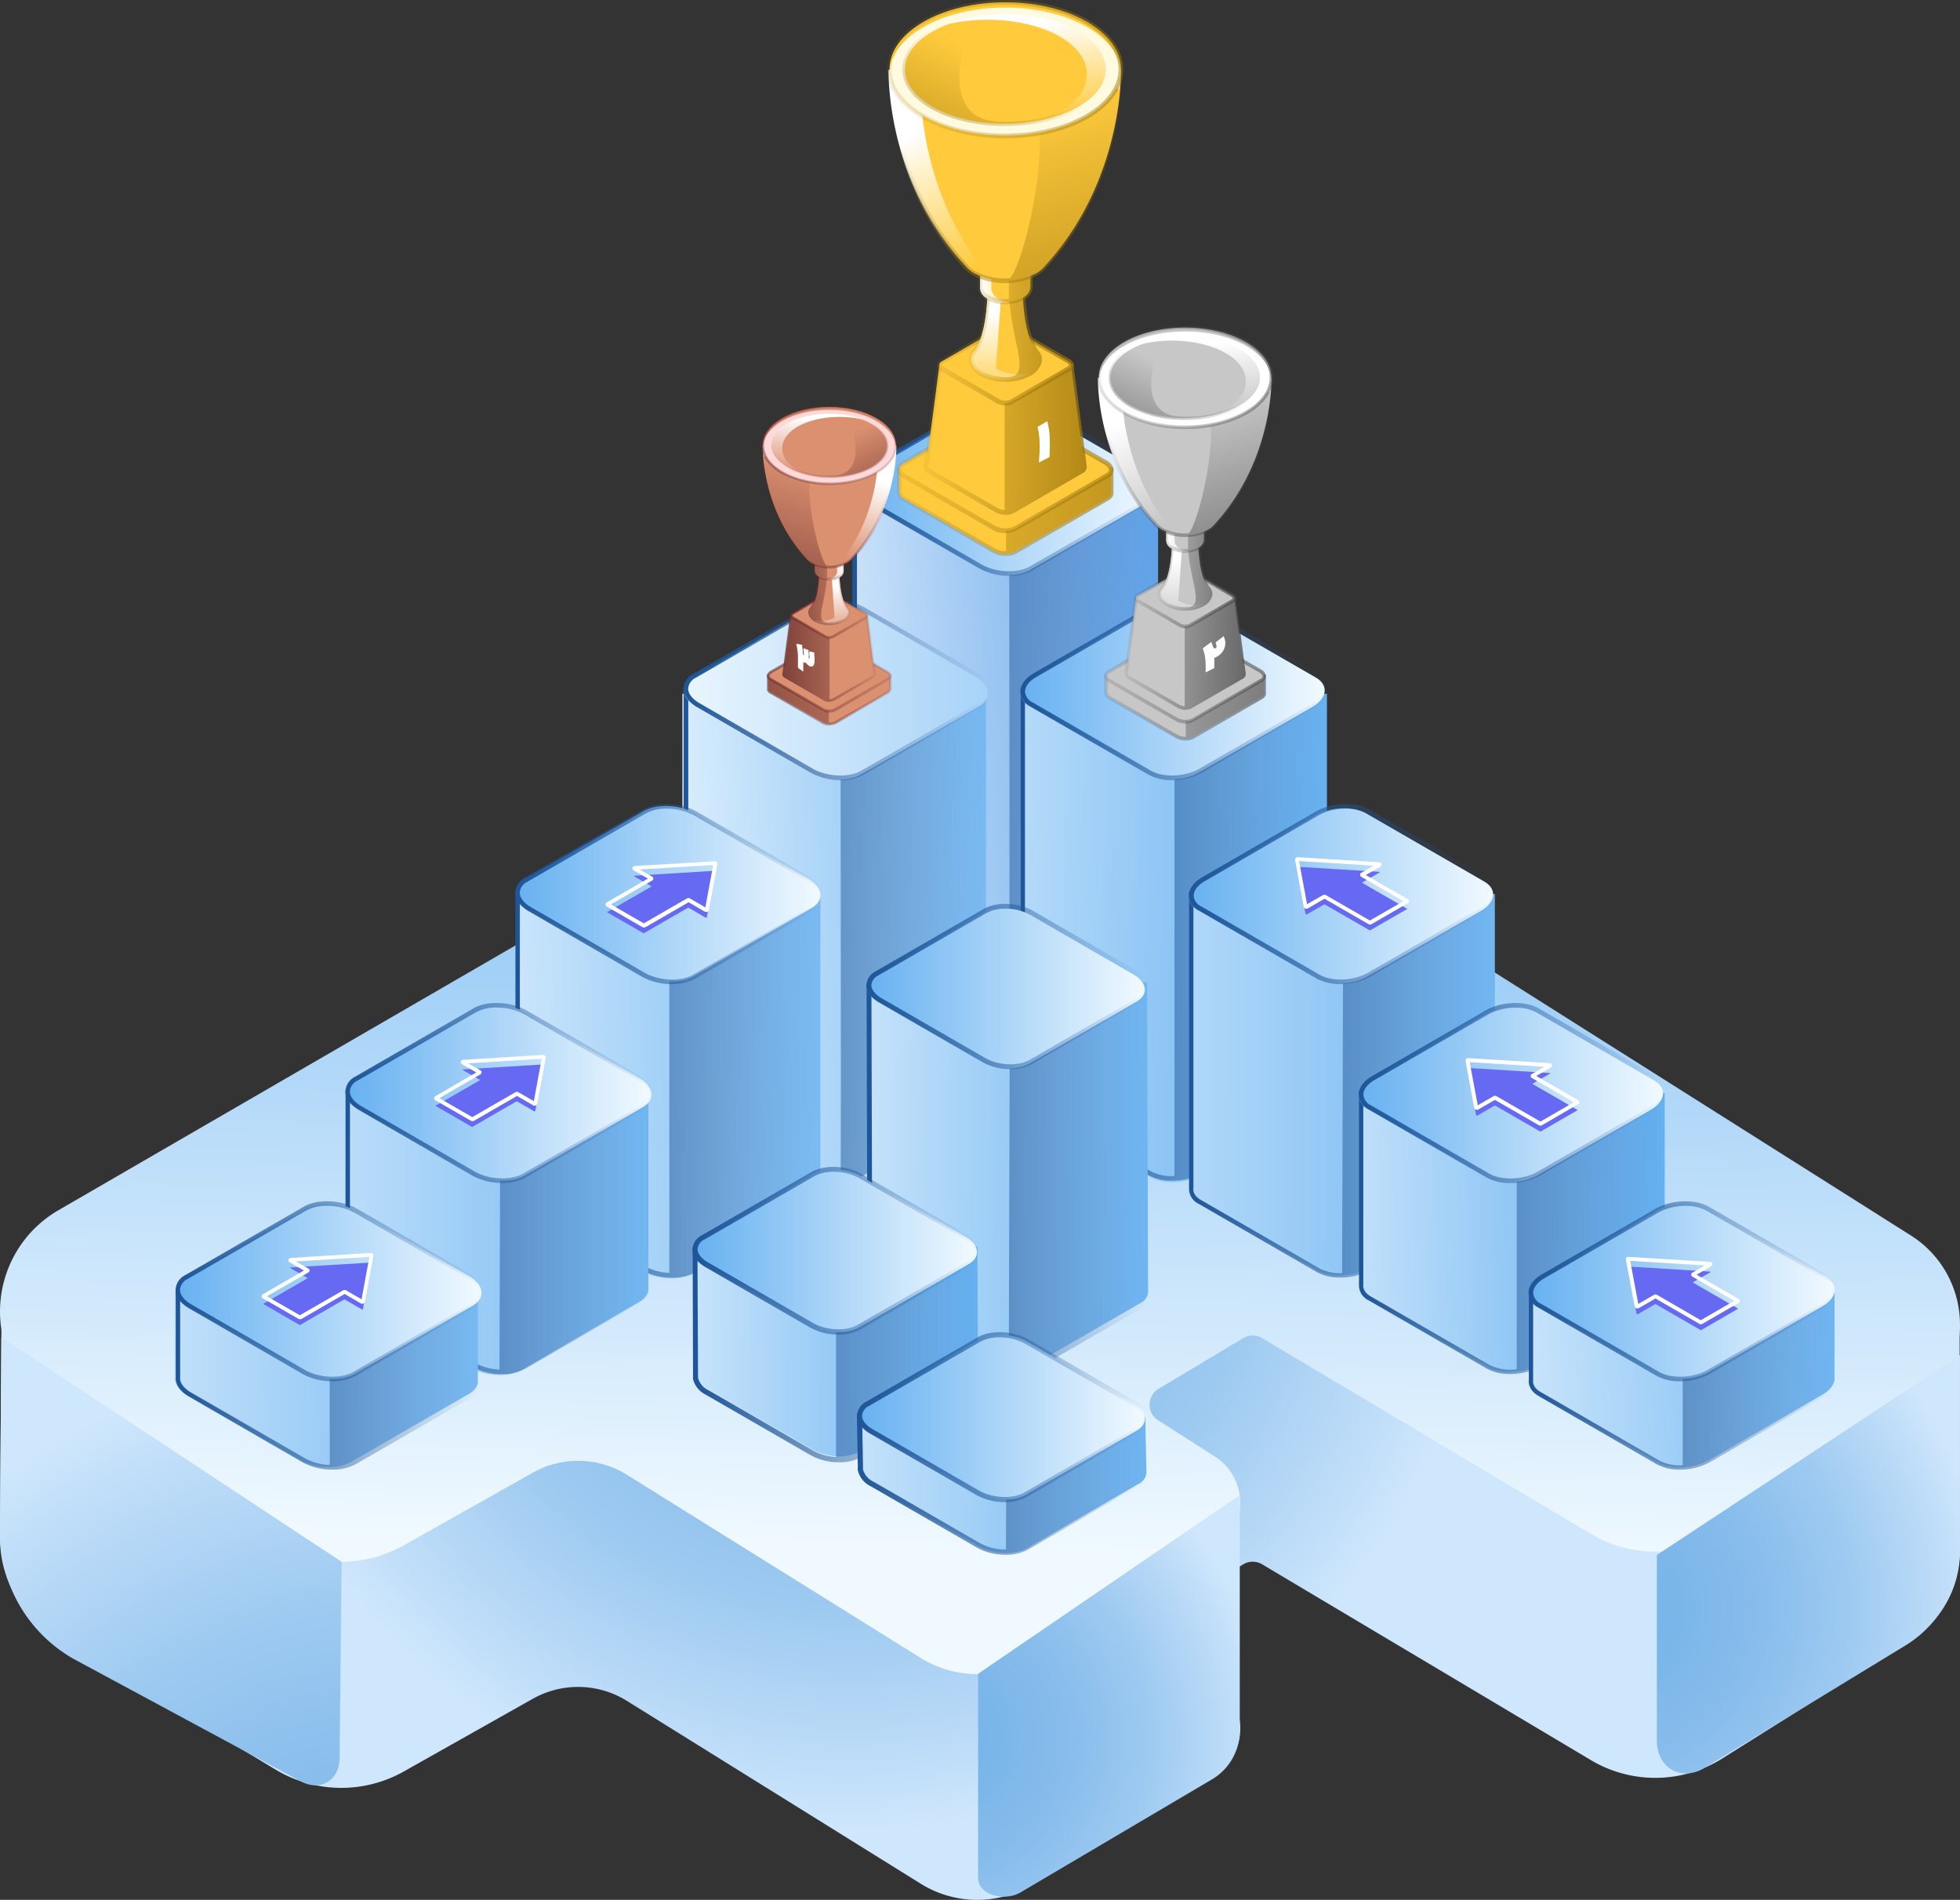 <svg xmlns="http://www.w3.org/2000/svg" xmlns:xlink="http://www.w3.org/1999/xlink" viewBox="0 0 485.56 470.57"><rect x="0" y="0" width="485.56" height="470.57" fill="#333333" stroke="none"/><defs><linearGradient id="a" x1="247.8" y1="136.05" x2="241.2" y2="386.39" gradientUnits="userSpaceOnUse"><stop offset="0" stop-color="#67b1f1"/><stop offset=".99" stop-color="#f0f9ff"/></linearGradient><linearGradient id="h" x1="296.57" y1="189.51" x2="197.16" y2="196.44" gradientUnits="userSpaceOnUse"><stop offset="0" stop-color="#589ee8"/><stop offset="1" stop-color="#e2f0fe"/></linearGradient><linearGradient id="b" x1="211.1" y1="194.07" x2="287.5" y2="194.07" gradientUnits="userSpaceOnUse"><stop offset=".01" stop-color="#1f5699"/><stop offset=".99" stop-color="#1f5699" stop-opacity="0"/></linearGradient><linearGradient id="i" x1="211.21" y1="120.78" x2="286.47" y2="120.78" xlink:href="#a"/><linearGradient id="j" x1="211.09" y1="120.33" x2="287.5" y2="120.33" xlink:href="#b"/><linearGradient id="k" x1="259.28" y1="229.29" x2="151.28" y2="233.91" xlink:href="#a"/><linearGradient id="l" x1="169.35" y1="231.4" x2="245.75" y2="231.4" xlink:href="#b"/><linearGradient id="m" x1="318.03" y1="171.85" x2="160.16" y2="171.19" xlink:href="#a"/><linearGradient id="n" x1="169.33" y1="170.93" x2="245.75" y2="170.93" xlink:href="#b"/><linearGradient id="o" x1="220.74" y1="266.99" x2="92.6" y2="271.28" xlink:href="#a"/><linearGradient id="p" x1="127.62" y1="268.68" x2="204.02" y2="268.68" xlink:href="#b"/><linearGradient id="q" x1="128" y1="221.36" x2="203.26" y2="221.36" xlink:href="#a"/><linearGradient id="r" x1="127.61" y1="221.46" x2="204.02" y2="221.46" xlink:href="#b"/><linearGradient id="s" x1="172.79" y1="306.04" x2="29.12" y2="306.04" xlink:href="#a"/><linearGradient id="t" x1="85.53" y1="305.26" x2="161.94" y2="305.26" xlink:href="#b"/><linearGradient id="u" x1="86.1" y1="270.73" x2="161.36" y2="270.73" xlink:href="#a"/><linearGradient id="v" x1="85.52" y1="270.73" x2="161.94" y2="270.73" xlink:href="#b"/><linearGradient id="w" x1="135.91" y1="341.74" x2="-8.42" y2="341.08" xlink:href="#a"/><linearGradient id="x" x1="43.46" y1="341.64" x2="119.86" y2="341.64" xlink:href="#b"/><linearGradient id="y" x1="44.03" y1="319.84" x2="119.29" y2="319.84" xlink:href="#a"/><linearGradient id="z" x1="43.45" y1="319.84" x2="119.87" y2="319.84" xlink:href="#b"/><linearGradient id="A" x1="327.33" y1="232.81" x2="193.56" y2="229.18" xlink:href="#a"/><linearGradient id="B" x1="252.83" y1="231.41" x2="329.15" y2="231.41" xlink:href="#b"/><linearGradient id="C" x1="252.91" y1="171.38" x2="328.17" y2="171.38" xlink:href="#a"/><linearGradient id="D" x1="252.79" y1="170.93" x2="329.2" y2="170.93" xlink:href="#b"/><linearGradient id="E" x1="382.54" y1="268.74" x2="216.74" y2="268.41" xlink:href="#a"/><linearGradient id="F" x1="294.56" y1="268.68" x2="370.87" y2="268.68" xlink:href="#b"/><linearGradient id="G" x1="294.64" y1="221.91" x2="369.9" y2="221.91" xlink:href="#a"/><linearGradient id="H" x1="294.51" y1="221.46" x2="370.93" y2="221.46" xlink:href="#b"/><linearGradient id="I" x1="409.62" y1="303.69" x2="296.67" y2="306.99" xlink:href="#a"/><linearGradient id="J" x1="336.64" y1="305.26" x2="412.96" y2="305.26" xlink:href="#b"/><linearGradient id="K" x1="336.72" y1="271.18" x2="411.98" y2="271.18" xlink:href="#a"/><linearGradient id="L" x1="336.6" y1="270.73" x2="413.01" y2="270.73" xlink:href="#b"/><linearGradient id="M" x1="461.89" y1="338.28" x2="342.66" y2="344.56" xlink:href="#a"/><linearGradient id="N" x1="378.72" y1="341.64" x2="455.04" y2="341.64" xlink:href="#b"/><linearGradient id="O" x1="379.25" y1="319.84" x2="454.51" y2="319.84" xlink:href="#a"/><linearGradient id="P" x1="378.67" y1="319.84" x2="455.09" y2="319.84" xlink:href="#b"/><linearGradient id="Q" x1="290.63" y1="291.63" x2="178.67" y2="290.31" xlink:href="#a"/><linearGradient id="R" x1="214.66" y1="292.17" x2="284.89" y2="292.17" xlink:href="#b"/><linearGradient id="S" x1="214.81" y1="244.8" x2="283.63" y2="244.8" xlink:href="#a"/><linearGradient id="T" x1="214.66" y1="244.34" x2="284.69" y2="244.34" xlink:href="#b"/><linearGradient id="U" x1="240.55" y1="334.79" x2="141.47" y2="334.46" xlink:href="#a"/><linearGradient id="V" x1="171.56" y1="335.56" x2="242.78" y2="335.56" xlink:href="#b"/><linearGradient id="W" x1="172.19" y1="309.78" x2="242.04" y2="309.78" xlink:href="#a"/><linearGradient id="X" x1="171.55" y1="309.78" x2="242.68" y2="309.78" xlink:href="#b"/><linearGradient id="Y" x1="289.8" y1="367.93" x2="176.18" y2="367.27" xlink:href="#a"/><linearGradient id="Z" x1="212.27" y1="367.63" x2="284.48" y2="367.63" xlink:href="#b"/><linearGradient id="aa" x1="212.92" y1="351.01" x2="283.62" y2="351.01" xlink:href="#a"/><linearGradient id="ab" x1="212.27" y1="351.01" x2="284.27" y2="351.01" xlink:href="#b"/><linearGradient id="c" x1="323.86" y1="127.05" x2="203.14" y2="118.8" gradientUnits="userSpaceOnUse"><stop offset=".01" stop-color="#9c750b"/><stop offset=".99" stop-color="#9c750b" stop-opacity="0"/></linearGradient><linearGradient id="ac" x1="324.24" y1="121.43" x2="203.52" y2="113.18" xlink:href="#c"/><linearGradient id="ad" x1="283.64" y1="109.33" x2="222.87" y2="107.84" xlink:href="#c"/><linearGradient id="ae" x1="284.08" y1="91.29" x2="223.31" y2="89.8" xlink:href="#c"/><linearGradient id="d" x1="247.51" y1="77.29" x2="248" y2="100.08" gradientUnits="userSpaceOnUse"><stop offset=".01" stop-color="#fff"/><stop offset=".99" stop-color="#fff" stop-opacity="0"/></linearGradient><linearGradient id="af" x1="273.67" y1="82.73" x2="237.23" y2="81.96" xlink:href="#c"/><linearGradient id="ag" x1="242.8" y1="70.11" x2="255.28" y2="70.11" xlink:href="#d"/><linearGradient id="ah" x1="273.93" y1="70.24" x2="237.49" y2="69.47" xlink:href="#c"/><linearGradient id="ai" x1="248.54" y1="23.57" x2="262.64" y2="57.92" xlink:href="#d"/><linearGradient id="aj" x1="277.67" y1="113.99" x2="250.37" y2="26.35" xlink:href="#c"/><linearGradient id="ak" x1="366.98" y1="28.86" x2="198.76" y2="12.13" xlink:href="#c"/><linearGradient id="al" x1="253.29" y1="6.25" x2="257.69" y2="31.35" xlink:href="#d"/><linearGradient id="am" x1="228.03" y1="61.93" x2="249.61" y2="15.91" xlink:href="#c"/><linearGradient id="e" x1="349.39" y1="175.46" x2="259.37" y2="169.3" gradientUnits="userSpaceOnUse"><stop offset=".01" stop-color="#4c4c4c"/><stop offset=".99" stop-color="#4c4c4c" stop-opacity="0"/></linearGradient><linearGradient id="an" x1="349.68" y1="171.27" x2="259.65" y2="165.11" xlink:href="#e"/><linearGradient id="ao" x1="319.4" y1="162.24" x2="274.08" y2="161.13" xlink:href="#e"/><linearGradient id="ap" x1="319.73" y1="148.79" x2="274.41" y2="147.68" xlink:href="#e"/><linearGradient id="aq" x1="292.45" y1="138.35" x2="292.82" y2="155.34" xlink:href="#d"/><linearGradient id="ar" x1="311.96" y1="142.4" x2="284.79" y2="141.83" xlink:href="#e"/><linearGradient id="as" x1="288.94" y1="132.99" x2="298.25" y2="132.99" xlink:href="#d"/><linearGradient id="at" x1="312.16" y1="133.09" x2="284.98" y2="132.51" xlink:href="#e"/><linearGradient id="au" x1="293.23" y1="98.29" x2="303.74" y2="123.9" xlink:href="#d"/><linearGradient id="av" x1="314.95" y1="165.71" x2="294.59" y2="100.36" xlink:href="#e"/><linearGradient id="aw" x1="381.55" y1="102.23" x2="256.1" y2="89.75" xlink:href="#e"/><linearGradient id="ax" x1="296.76" y1="85.37" x2="300.05" y2="104.09" xlink:href="#d"/><linearGradient id="ay" x1="277.93" y1="126.89" x2="294.02" y2="92.57" xlink:href="#e"/><linearGradient id="f" x1="255.8" y1="173.56" x2="186.33" y2="168.81" gradientTransform="matrix(-1 0 0 1 418.18 0)" gradientUnits="userSpaceOnUse"><stop offset=".01" stop-color="#632929"/><stop offset=".99" stop-color="#632929" stop-opacity="0"/></linearGradient><linearGradient id="az" x1="256.02" y1="170.32" x2="186.55" y2="165.57" xlink:href="#f"/><linearGradient id="aA" x1="232.65" y1="163.36" x2="197.68" y2="162.5" xlink:href="#f"/><linearGradient id="aB" x1="232.91" y1="152.98" x2="197.94" y2="152.12" xlink:href="#f"/><linearGradient id="aC" x1="211.86" y1="144.92" x2="212.15" y2="158.04" gradientTransform="matrix(-1 0 0 1 418.18 0)" xlink:href="#d"/><linearGradient id="aD" x1="226.92" y1="148.05" x2="205.95" y2="147.61" xlink:href="#f"/><linearGradient id="aE" x1="209.15" y1="140.79" x2="216.33" y2="140.79" gradientTransform="matrix(-1 0 0 1 418.18 0)" xlink:href="#d"/><linearGradient id="aF" x1="227.07" y1="140.86" x2="206.1" y2="140.42" xlink:href="#f"/><linearGradient id="aG" x1="212.46" y1="114.01" x2="220.57" y2="133.78" gradientTransform="matrix(-1 0 0 1 418.18 0)" xlink:href="#d"/><linearGradient id="aH" x1="229.22" y1="166.04" x2="213.51" y2="115.61" xlink:href="#f"/><linearGradient id="aI" x1="280.61" y1="117.06" x2="183.81" y2="107.43" xlink:href="#f"/><linearGradient id="aJ" x1="215.19" y1="104.04" x2="217.72" y2="118.49" gradientTransform="matrix(-1 0 0 1 418.18 0)" xlink:href="#d"/><linearGradient id="aK" x1="200.65" y1="136.08" x2="213.07" y2="109.6" xlink:href="#f"/><radialGradient id="g" cx="210.42" cy="296.23" r="157.99" gradientUnits="userSpaceOnUse"><stop offset="0" stop-color="#76b3e8"/><stop offset=".2" stop-color="#7bb6e9"/><stop offset=".42" stop-color="#88bdec"/><stop offset=".65" stop-color="#9ecaf1"/><stop offset=".88" stop-color="#bddcf8"/><stop offset="1" stop-color="#cfe7fc"/></radialGradient><radialGradient id="aL" cx="230.57" cy="430.62" r="83.66" xlink:href="#g"/><radialGradient id="aM" cx="396.87" cy="398.41" r="94.97" xlink:href="#g"/><radialGradient id="aN" cx="100.45" cy="512.23" r="178.35" xlink:href="#g"/></defs><g data-name="Layer 2"><g data-name="Layer 8"><path d="M485.47 382.08v-53.91l-32.83 20.7-163.23-103.11a79.5 79.5 0 0 0-82.32-1.58L32.65 345.23.35 329.32 0 378.14l.14.07a28.78 28.78 0 0 0 13.92 27.5l54.25 32.62a31.56 31.56 0 0 0 31.73.44l31.86-17.95a22.89 22.89 0 0 1 23.4.46l72.79 45.29a26.52 26.52 0 0 0 27.66.22l44.91-27a13.59 13.59 0 0 0 .33-23.1l-14.1-9A4.57 4.57 0 0 1 287 400l21-12.54a4.57 4.57 0 0 1 4.68 0l81.47 48.51a31.11 31.11 0 0 0 32.48-.39l46.7-29.32a26 26 0 0 0 12.14-24.18Z" style="fill:url(#g)"/><path d="M289.41 189.76 473.38 306a26.14 26.14 0 0 1-.05 44.23l-46.7 29.32a31.11 31.11 0 0 1-32.48.39l-81.47-48.51a4.57 4.57 0 0 0-4.68 0L287 344a4.57 4.57 0 0 0-.12 7.77l14.1 9a13.59 13.59 0 0 1-.33 23.1l-44.91 27a26.52 26.52 0 0 1-27.66-.22l-72.78-45.37a22.89 22.89 0 0 0-23.4-.46L100 382.77a31.56 31.56 0 0 1-31.73-.44l-54.21-32.62a29 29 0 0 1 .41-49.95l192.62-111.58a79.5 79.5 0 0 1 82.32 1.58Z" style="fill:url(#a)"/><path d="M286.9 246.09V120.33h-75.21v125.76c.17 1.32 1.21 2.67 3.07 3.75L242.81 266c3.75 2.16 9.41 2.4 12.66.52l29.27-16.9c1.63-.91 2.33-2.2 2.16-3.53Z" style="fill:url(#h)"/><path d="M250 268.38a15.3 15.3 0 0 1-7.45-1.85l-28.05-16.2c-2-1.13-3.15-2.61-3.35-4.16V119.75h75.8a.58.58 0 0 1 .57.57v125.74a4.21 4.21 0 0 1-2.45 4.09l-29.28 16.9a11.68 11.68 0 0 1-5.79 1.33Zm-37.7-147.47v125.16c0 1 1.14 2.32 2.78 3.27l28 16.19a14 14 0 0 0 6.62 1.72h.33c.14 0 0-130 0-130l36.26-16.33Z" style="fill:url(#b)"/><path d="M284.28 124.35 255 141.25c-3.24 1.87-8.91 1.63-12.65-.53l-28.05-16.19c-3.75-2.17-4.15-5.44-.91-7.31l29.27-16.9c3.25-1.87 8.91-1.64 12.66.52l28 16.2c3.8 2.16 4.21 5.43.96 7.31Z" style="fill:url(#i)"/><path d="M250 142.62a15.41 15.41 0 0 1-7.45-1.85l-28.05-16.2c-2.15-1.24-3.38-2.93-3.38-4.63a4.31 4.31 0 0 1 2.48-3.67l29.27-16.9c3.39-2 9.33-1.73 13.23.52l28.05 16.2c2.15 1.24 3.38 2.93 3.38 4.63a4.33 4.33 0 0 1-2.47 3.67l-29.28 16.9a11.78 11.78 0 0 1-5.78 1.33Zm-1.35-43.45a10.64 10.64 0 0 0-5.21 1.2l-29.27 16.9a3.23 3.23 0 0 0-1.9 2.67c0 1.28 1 2.6 2.81 3.63l28 16.2c3.58 2.06 9 2.3 12.08.52l29.27-16.9a3.23 3.23 0 0 0 1.9-2.67c0-1.28-1-2.6-2.81-3.63l-28.05-16.2a14.2 14.2 0 0 0-6.85-1.72Z" style="fill:url(#j)"/><path d="M244.27 271.08v-99.24h-75.21v99.24c.18 1.32 1.21 2.67 3.08 3.74L200.19 291c3.74 2.16 9.41 2.4 12.65.52l29.27-16.9c1.63-.92 2.34-2.21 2.16-3.54Z" style="fill:url(#k)"/><path d="M208.22 292.46a15.3 15.3 0 0 1-7.45-1.86l-28.05-16.19c-2-1.13-3.15-2.61-3.35-4.17v-99.89h76.36v99.78a4.21 4.21 0 0 1-2.45 4.1L214 291.13a11.84 11.84 0 0 1-5.78 1.33Zm-37.71-121v98.64c0 .99 1.14 2.32 2.79 3.27l28 16.2a14.13 14.13 0 0 0 6.62 1.71h.32c.15 0 0-103.48 0-103.48l36.26-16.34Z" style="fill:url(#l)"/><path d="m242.53 174.94-29.27 16.9c-3.24 1.88-8.91 1.64-12.65-.52l-28.05-16.2c-3.75-2.16-4.16-5.43-.91-7.3l29.27-16.9c3.24-1.87 8.91-1.64 12.65.52l28.05 16.2c3.75 2.16 4.15 5.43.91 7.3Z" style="fill:url(#m)"/><path d="M208.22 193.22a15.38 15.38 0 0 1-7.45-1.85l-28.05-16.2c-2.15-1.24-3.39-2.93-3.39-4.63a4.31 4.31 0 0 1 2.48-3.67L201.08 150c3.4-2 9.33-1.73 13.23.52l28.05 16.2c2.16 1.24 3.39 2.93 3.39 4.63a4.33 4.33 0 0 1-2.48 3.67L214 191.89a11.84 11.84 0 0 1-5.78 1.33Zm-1.35-43.45a10.53 10.53 0 0 0-5.21 1.2l-29.27 16.9a3.21 3.21 0 0 0-1.9 2.67c0 1.28 1 2.6 2.81 3.63l28 16.2c3.58 2.06 9 2.3 12.07.52L242.7 174a3.25 3.25 0 0 0 1.9-2.67c0-1.28-1-2.6-2.81-3.64l-28-16.19a14.09 14.09 0 0 0-6.92-1.73Z" style="fill:url(#n)"/><path d="M203.23 294.94v-72.71H128v72.71c.17 1.32 1.21 2.67 3.07 3.75l28 16.19c3.74 2.16 9.41 2.4 12.65.53l29.27-16.9c1.7-.94 2.41-2.24 2.24-3.57Z" style="fill:url(#o)"/><path d="M166.49 316.47a15.3 15.3 0 0 1-7.45-1.86l-28-16.19c-2-1.13-3.15-2.61-3.35-4.17v-73.37H204v73.26a4.22 4.22 0 0 1-2.45 4.1l-29.28 16.9a11.78 11.78 0 0 1-5.78 1.33ZM128.79 222v72.11c.15 1.14 1.14 2.32 2.78 3.27l28.05 16.19a13.93 13.93 0 0 0 6.2 1.71v-79.4l37-13.88Z" style="fill:url(#p)"/><path d="m201.07 224.92-29.27 16.9c-3.24 1.87-8.91 1.64-12.65-.53l-28.06-16.19c-3.74-2.16-4.15-5.43-.9-7.31l29.27-16.9c3.24-1.87 8.91-1.63 12.65.53l28 16.19c3.8 2.17 4.2 5.44.96 7.31Z" style="fill:url(#q)"/><path d="M166.49 243.75a15.3 15.3 0 0 1-7.49-1.85l-28-16.2c-2.15-1.24-3.38-2.93-3.38-4.63a4.33 4.33 0 0 1 2.48-3.67l29.27-16.9c3.39-2 9.33-1.73 13.23.52l28 16.2c2.15 1.24 3.38 2.93 3.38 4.63a4.32 4.32 0 0 1-2.47 3.67l-29.28 16.9a11.78 11.78 0 0 1-5.74 1.33Zm-1.35-43.45a10.64 10.64 0 0 0-5.21 1.2l-29.27 16.9a3.25 3.25 0 0 0-1.9 2.67c0 1.28 1 2.6 2.81 3.64l28.05 16.19c3.58 2.07 9 2.3 12.08.52l29.3-16.9a3.23 3.23 0 0 0 1.9-2.67c0-1.28-1-2.6-2.81-3.63L172 202a14.2 14.2 0 0 0-6.86-1.7Z" style="fill:url(#r)"/><path d="m177 215.69-19.74 1.21c-.15 0-.22.12-.11.18l4.14 2.4c.07 0 .07.1 0 .15l-10.79 6.23a.08.08 0 0 0 0 .15l4.41 2.55 4.42 2.54a.24.24 0 0 0 .26 0l10.79-6.23a.3.3 0 0 1 .26 0l4.14 2.4c.11.06.3 0 .32-.07l2.1-11.4c.04-.06-.05-.12-.2-.11Z" style="fill:#6669f1"/><path d="M159.49 229.72a.69.69 0 0 1-.37-.1l-9.06-5.23-.06-.39a.55.55 0 0 1 .29-.48l10.22-5.9-3.57-2.06a.54.54 0 0 1-.27-.6.62.62 0 0 1 .59-.46l19.74-1.17a.66.66 0 0 1 .56.21l.16.17v.29l-2.11 11.4a.55.55 0 0 1-.33.41.77.77 0 0 1-.68 0l-4-2.34-10.68 6.17a.69.69 0 0 1-.43.08Zm-8.15-5.72 8.15 4.7 10.68-6.17a.81.81 0 0 1 .74 0l3.83 2.22 1.94-10.5-18.18 1.12 3.29 1.9.06.35a.55.55 0 0 1-.29.48Z" style="fill:#fff"/><path d="M160.62 318.84V271.5H85.41v47.34c.17 1.32 1.21 2.67 3.07 3.75l28.05 16.19c3.75 2.16 9.41 2.4 12.66.53l29.27-16.9c1.63-.95 2.33-2.24 2.16-3.57Z" style="fill:url(#s)"/><path d="M124.41 340.37a15.25 15.25 0 0 1-7.45-1.86l-28-16.19c-2-1.14-3.15-2.62-3.36-4.17v-48h76.36V318c.19 1.59-.7 3.08-2.45 4.1L130.19 339a11.84 11.84 0 0 1-5.78 1.37ZM86.7 271.31v46.73c.15 1.15 1.14 2.33 2.78 3.28l28.06 16.19a13.93 13.93 0 0 0 6.2 1.71l.18-57.24 36.84-10.67Z" style="fill:url(#t)"/><path d="m159.17 274.29-29.27 16.9c-3.24 1.88-8.91 1.64-12.65-.52l-28-16.2c-3.75-2.16-4.16-5.43-.91-7.3l29.27-16.9c3.24-1.87 8.91-1.64 12.65.52l28 16.2c3.74 2.16 4.16 5.43.91 7.3Z" style="fill:url(#u)"/><path d="M124.41 293a15.24 15.24 0 0 1-7.45-1.85l-28-16.2c-2.15-1.24-3.39-2.93-3.39-4.63a4.33 4.33 0 0 1 2.43-3.65l29.27-16.9c3.4-2 9.33-1.73 13.23.52l28.05 16.2c2.15 1.24 3.39 2.93 3.39 4.63a4.31 4.31 0 0 1-2.48 3.67l-29.27 16.9a11.73 11.73 0 0 1-5.78 1.31Zm-1.35-43.45a10.64 10.64 0 0 0-5.21 1.2l-29.27 16.9a3.23 3.23 0 0 0-1.9 2.67c0 1.28 1 2.6 2.8 3.64l28.06 16.19c3.57 2.07 9 2.3 12.07.52l29.27-16.9a3.21 3.21 0 0 0 1.9-2.67c0-1.28-1-2.6-2.81-3.63l-28.05-16.2a14.14 14.14 0 0 0-6.86-1.7Z" style="fill:url(#v)"/><path d="M118.38 341.66v-21.89h-75.2v21.89c.18 1.32 1.21 2.67 3.08 3.74l28.04 16.2c3.74 2.16 9.41 2.39 12.65.52l29.27-16.9c1.63-.94 2.34-2.22 2.16-3.56Z" style="fill:url(#w)"/><path d="M82.33 364a15.24 15.24 0 0 1-7.45-1.85l-28-16.2c-2-1.13-3.15-2.61-3.35-4.16v-22.58h76.36v22.43a4.21 4.21 0 0 1-2.45 4.1l-29.27 16.9a11.84 11.84 0 0 1-5.84 1.36Zm-37.7-43.61v21.28c.15 1.16 1.14 2.34 2.79 3.29l28.05 16.19a13.91 13.91 0 0 0 6.22 1.7v-25.8l37-16.66Z" style="fill:url(#x)"/><path d="m117.1 323.4-29.27 16.9c-3.25 1.87-8.91 1.64-12.66-.53l-28.05-16.19c-3.74-2.16-4.15-5.43-.9-7.31l29.27-16.9c3.24-1.87 8.91-1.63 12.65.53l28.05 16.19c3.75 2.17 4.15 5.44.91 7.31Z" style="fill:url(#y)"/><path d="M82.33 342.13a15.24 15.24 0 0 1-7.44-1.86l-28-16.19c-2.16-1.24-3.39-2.93-3.39-4.63a4.31 4.31 0 0 1 2.48-3.67l29.27-16.9c3.4-2 9.33-1.73 13.23.52l28.05 16.19c2.15 1.25 3.39 2.94 3.39 4.64a4.33 4.33 0 0 1-2.48 3.67l-29.32 16.9a11.85 11.85 0 0 1-5.79 1.33ZM81 298.68a10.6 10.6 0 0 0-5.2 1.19l-29.3 16.9a3.25 3.25 0 0 0-1.9 2.68c0 1.27 1 2.6 2.81 3.63l28.05 16.2c3.58 2.06 9 2.3 12.08.52l29.27-16.9a3.23 3.23 0 0 0 1.9-2.67c0-1.28-1-2.61-2.81-3.64L87.85 300.4a14 14 0 0 0-6.85-1.72Z" style="fill:url(#z)"/><path d="M253.52 271.08v-99.24h75.21v99.24c-.18 1.32-1.21 2.67-3.07 3.74L297.61 291c-3.75 2.16-9.41 2.4-12.66.52l-29.27-16.9c-1.63-.92-2.34-2.21-2.16-3.54Z" style="fill:url(#A)"/><path d="M290.32 292.42a11.73 11.73 0 0 1-5.76-1.33l-29.27-16.9a4.17 4.17 0 0 1-2.43-4.06v-99.74h76.27V270.24c-.2 1.54-1.39 3-3.33 4.13l-28.06 16.2a15.26 15.26 0 0 1-7.42 1.85Zm-36.4-121v98.78c-.15 1.16.52 2.23 1.9 3l29.27 16.9a11.07 11.07 0 0 0 5.87 1.18V184.91Z" style="fill:url(#B)"/><path d="m255.1 174.94 29.27 16.9c3.24 1.88 8.91 1.64 12.65-.52l28.05-16.2c3.75-2.16 4.16-5.43.91-7.3l-29.27-16.9c-3.24-1.87-8.91-1.64-12.65.52L256 167.64c-3.74 2.16-4.14 5.43-.9 7.3Z" style="fill:url(#C)"/><path d="M284.54 191.89 255.26 175a4.33 4.33 0 0 1-2.47-3.67c0-1.7 1.23-3.39 3.38-4.63l28.05-16.2c3.9-2.25 9.84-2.48 13.23-.52l29.27 16.9a4.31 4.31 0 0 1 2.48 3.67c0 1.7-1.23 3.39-3.38 4.63l-28.05 16.2a15.41 15.41 0 0 1-7.45 1.85 11.78 11.78 0 0 1-5.78-1.34Zm.26-40.4-28.05 16.19c-1.79 1-2.81 2.36-2.81 3.64a3.23 3.23 0 0 0 1.9 2.67l29.27 16.9c3.08 1.78 8.5 1.54 12.08-.52l28.05-16.2c1.79-1 2.81-2.35 2.81-3.63a3.23 3.23 0 0 0-1.9-2.67L296.88 151a10.53 10.53 0 0 0-5.21-1.2 14.09 14.09 0 0 0-6.87 1.69Z" style="fill:url(#D)"/><path d="M295.12 294.17v-72.71h75.21v72.71c-.18 1.32-1.21 2.67-3.08 3.75l-28.05 16.19c-3.74 2.16-9.41 2.4-12.65.53l-29.27-16.9c-1.63-.94-2.34-2.24-2.16-3.57Z" style="fill:url(#E)"/><path d="M332.05 316.42a11.8 11.8 0 0 1-5.77-1.32L297 298.2a4.18 4.18 0 0 1-2.43-4.06v-73.21h76.28v73.31c-.21 1.55-1.39 3-3.34 4.14l-28 16.2a15.28 15.28 0 0 1-7.46 1.84ZM295.65 222v72.24c-.16 1.16.52 2.24 1.9 3l29.27 16.9a11 11 0 0 0 5.67 1.2l.23-77.94Z" style="fill:url(#F)"/><path d="m296.83 225.48 29.27 16.9c3.24 1.87 8.91 1.63 12.65-.53l28.05-16.19c3.75-2.16 4.15-5.44.91-7.31l-29.27-16.9c-3.25-1.87-8.91-1.64-12.66.53l-28 16.19c-3.78 2.16-4.2 5.43-.95 7.31Z" style="fill:url(#G)"/><path d="M326.26 242.42 297 225.52a4.31 4.31 0 0 1-2.48-3.67c0-1.7 1.24-3.39 3.39-4.63L326 201c3.9-2.25 9.83-2.48 13.23-.52l29.27 16.9a4.33 4.33 0 0 1 2.48 3.67c0 1.7-1.23 3.39-3.39 4.63l-28.05 16.2a15.24 15.24 0 0 1-7.45 1.85 11.84 11.84 0 0 1-5.83-1.31Zm.27-40.4-28 16.2c-1.79 1-2.81 2.35-2.81 3.63a3.21 3.21 0 0 0 1.9 2.67l29.27 16.9c3.08 1.78 8.49 1.55 12.08-.52L367 224.71c1.78-1 2.81-2.36 2.81-3.64a3.25 3.25 0 0 0-1.91-2.67l-29.3-16.9a10.6 10.6 0 0 0-5.2-1.2 14.15 14.15 0 0 0-6.87 1.7Z" style="fill:url(#H)"/><path d="M337.2 318.07v-47.34h75.21v47.34c-.17 1.32-1.21 2.67-3.07 3.75l-28 16.19c-3.75 2.16-9.41 2.4-12.65.53l-29.28-16.9c-1.67-.94-2.41-2.24-2.21-3.57Z" style="fill:url(#I)"/><path d="M374.13 340.32a11.73 11.73 0 0 1-5.76-1.32l-29.27-16.9a4.17 4.17 0 0 1-2.43-4.06V270.2h76.27v47.94c-.2 1.55-1.39 3-3.33 4.14l-28.05 16.2a15.3 15.3 0 0 1-7.43 1.84Zm-36.39-69.06v46.88c-.15 1.16.53 2.24 1.9 3l29.27 16.9a11.62 11.62 0 0 0 6.84 1.12v-55.35Z" style="fill:url(#J)"/><path d="m338.91 274.75 29.27 16.9c3.25 1.87 8.91 1.63 12.66-.53l28.05-16.19c3.74-2.16 4.15-5.44.9-7.31l-29.27-16.9c-3.24-1.87-8.91-1.64-12.65.53l-28.05 16.19c-3.75 2.16-4.15 5.43-.91 7.31Z" style="fill:url(#K)"/><path d="m368.35 291.69-29.27-16.9a4.31 4.31 0 0 1-2.48-3.67c0-1.7 1.23-3.39 3.38-4.63l28.02-16.2c3.89-2.25 9.83-2.48 13.22-.52l29.28 16.9a4.33 4.33 0 0 1 2.47 3.67c0 1.7-1.23 3.39-3.38 4.63l-28.05 16.2a15.3 15.3 0 0 1-7.45 1.85 11.68 11.68 0 0 1-5.74-1.33Zm.26-40.4-28.05 16.2c-1.78 1-2.81 2.35-2.81 3.63a3.23 3.23 0 0 0 1.9 2.67l29.27 16.9c3.08 1.78 8.5 1.55 12.08-.52L409.05 274c1.79-1 2.81-2.36 2.81-3.64a3.23 3.23 0 0 0-1.9-2.67l-29.27-16.9a10.64 10.64 0 0 0-5.21-1.2 14.2 14.2 0 0 0-6.87 1.7Z" style="fill:url(#L)"/><path d="M379.28 341.73v-21.89h75.21v21.89c-.17 1.32-1.21 2.67-3.07 3.74l-28.05 16.2c-3.75 2.16-9.41 2.4-12.65.52l-29.28-16.9c-1.63-.94-2.33-2.23-2.16-3.56Z" style="fill:url(#M)"/><path d="M416.21 364a11.73 11.73 0 0 1-5.76-1.32l-29.27-16.9c-1.74-1-2.62-2.48-2.43-4.06V319.3H455v22.53c-.2 1.54-1.39 3-3.33 4.14l-28.06 16.19a15.26 15.26 0 0 1-7.4 1.84Zm-36.4-43.61v21.41c-.15 1.16.52 2.24 1.9 3L411 361.73a11.17 11.17 0 0 0 5.87 1.19v-32.13Z" style="fill:url(#N)"/><path d="m381.44 323.4 29.27 16.9c3.24 1.87 8.91 1.64 12.65-.53l28.05-16.19c3.75-2.16 4.15-5.43.91-7.31l-29.27-16.9c-3.25-1.87-8.91-1.63-12.65.53l-28.06 16.19c-3.74 2.17-4.15 5.44-.9 7.31Z" style="fill:url(#O)"/><path d="m410.42 340.8-29.27-16.9a4.33 4.33 0 0 1-2.48-3.67c0-1.7 1.23-3.39 3.39-4.64l28.05-16.19c3.89-2.25 9.83-2.49 13.23-.52l29.27 16.9a4.31 4.31 0 0 1 2.48 3.67c0 1.7-1.24 3.39-3.39 4.63l-28.05 16.19a15.25 15.25 0 0 1-7.45 1.86 11.84 11.84 0 0 1-5.78-1.33Zm.26-40.4-28.05 16.19c-1.78 1-2.81 2.36-2.81 3.64a3.25 3.25 0 0 0 1.9 2.67L411 339.8c3.07 1.78 8.49 1.54 12.07-.52l28.05-16.2c1.79-1 2.81-2.36 2.81-3.63a3.23 3.23 0 0 0-1.9-2.68l-29.27-16.9a10.64 10.64 0 0 0-5.21-1.19 14.09 14.09 0 0 0-6.87 1.72Z" style="fill:url(#P)"/><path d="m284.42 319.54-.24-76.23h-68.74l.21 75.6a2.66 2.66 0 0 0 0 .63 5 5 0 0 0 2.8 3.42l25.65 14.81c3.43 2 8.61 2.19 11.57.48l26.77-15.46a3.29 3.29 0 0 0 1.98-3.25Z" style="fill:url(#Q)"/><path d="M250.49 340.82a14.19 14.19 0 0 1-6.85-1.7L218 324.31a5.64 5.64 0 0 1-3.1-3.87 3.27 3.27 0 0 1 0-.77l-.22-76.14h70l.25 76.79a4 4 0 0 1-2.28 3.82l-26.83 15.46a10.88 10.88 0 0 1-5.33 1.22Zm-34.61-96.08.22 75a2.06 2.06 0 0 0 0 .55 4.62 4.62 0 0 0 2.51 3l25.65 14.8a12.71 12.71 0 0 0 5.65 1.55l.23-78.71 33.28-16.16Z" style="fill:url(#R)"/><path d="m281.63 248.05-26.77 15.46c-3 1.71-8.14 1.5-11.57-.48l-25.65-14.81c-3.42-2-3.79-5-.83-6.68l26.77-15.45c3-1.71 8.14-1.5 11.57.48l25.65 14.8c3.42 1.98 3.79 4.97.83 6.68Z" style="fill:url(#S)"/><path d="M250.29 264.81a14 14 0 0 1-6.85-1.71l-25.65-14.81c-2-1.15-3.13-2.72-3.13-4.3a4 4 0 0 1 2.3-3.43l26.77-15.45c3.12-1.81 8.59-1.59 12.17.48l25.65 14.81c2 1.15 3.14 2.72 3.14 4.3a4 4 0 0 1-2.31 3.43l-26.76 15.45a10.9 10.9 0 0 1-5.33 1.23Zm-1.24-39.73a9.71 9.71 0 0 0-4.72 1.08l-26.76 15.45a2.89 2.89 0 0 0-1.7 2.38c0 1.14.92 2.32 2.53 3.25l25.65 14.81c3.25 1.87 8.17 2.09 11 .48l26.77-15.45a2.9 2.9 0 0 0 1.69-2.38c0-1.14-.92-2.32-2.53-3.25l-25.68-14.81a12.88 12.88 0 0 0-6.25-1.56Z" style="fill:url(#T)"/><path d="m242.29 340.57-.15-31.82h-69.78l.1 31.61v.21a5.15 5.15 0 0 0 2.85 3.48l26 15c3.47 2 8.73 2.22 11.74.48l27.17-15.68a3.38 3.38 0 0 0 2.07-3.28Z" style="fill:url(#U)"/><path d="M207.85 362.18a14.4 14.4 0 0 1-7-1.73l-26-15a5.85 5.85 0 0 1-3.16-3.89.89.89 0 0 1 0-.42l-.1-32.18h71.05l.15 32.42a4 4 0 0 1-2.33 3.9l-27.17 15.68a11 11 0 0 1-5.44 1.22Zm-34.92-21v.12a4.6 4.6 0 0 0 2.54 3l26 15a12.85 12.85 0 0 0 5.65 1.56v-35.22l34.17-15.43h-68.5Z" style="fill:url(#V)"/><path d="m240 313.09-27.17 15.68c-3 1.74-8.27 1.52-11.74-.48l-26-15c-3.47-2-3.85-5.05-.84-6.78l27.17-15.69c3-1.74 8.27-1.52 11.74.49l26 15c3.48 2 3.84 5.04.84 6.78Z" style="fill:url(#W)"/><path d="M207.74 330.57a14.39 14.39 0 0 1-7-1.73l-26-15c-2-1.17-3.2-2.77-3.2-4.39a4.13 4.13 0 0 1 2.35-3.5l27.17-15.68c3.18-1.84 8.73-1.62 12.38.49l26 15c2 1.17 3.2 2.77 3.2 4.38a4.13 4.13 0 0 1-2.35 3.5l-27.17 15.68a11 11 0 0 1-5.38 1.25Zm-1.25-40.33a9.79 9.79 0 0 0-4.78 1.1L174.54 307a2.87 2.87 0 0 0-1.72 2.39c0 1.15.94 2.35 2.56 3.28l26 15c3.29 1.9 8.27 2.12 11.1.48l27.17-15.68.32.55-.32-.55a2.89 2.89 0 0 0 1.72-2.4c0-1.15-.94-2.34-2.56-3.28l-26-15a13 13 0 0 0-6.32-1.55Z" style="fill:url(#X)"/><path d="m284 364.22-.28-13.22h-70.63l.23 12.6a2.36 2.36 0 0 0 0 .65c.16 1.23 1.13 2.5 2.88 3.51L242.55 383c3.52 2 8.84 2.25 11.89.49l27.5-15.88a3.39 3.39 0 0 0 2.06-3.39Z" style="fill:url(#Y)"/><path d="M249.11 385.1a14.4 14.4 0 0 1-7.05-1.76l-26.35-15.21a5.83 5.83 0 0 1-3.2-4 3.57 3.57 0 0 1 0-.8l-.24-13.19h71.92l.26 13.86a4 4 0 0 1-2.35 4l-27.5 15.88a11.27 11.27 0 0 1-5.49 1.22Zm-35.52-33.65.21 11.94a2.74 2.74 0 0 0 0 .58 4.65 4.65 0 0 0 2.56 3l26.35 15.21a13.18 13.18 0 0 0 6.5 1.6s.13-19.95 0-21l33.71-11.39Z" style="fill:url(#Z)"/><path d="m281.57 354.36-27.5 15.88c-3 1.76-8.37 1.53-11.89-.5l-26.35-15.21c-3.52-2-3.9-5.1-.85-6.86l27.49-15.88c3.05-1.76 8.37-1.54 11.89.49l26.35 15.22c3.52 2.03 3.9 5.1.86 6.86Z" style="fill:url(#aa)"/><path d="M248.91 372.06a14.38 14.38 0 0 1-7-1.76l-26.35-15.21c-2.06-1.18-3.24-2.8-3.24-4.44a4.16 4.16 0 0 1 2.38-3.54l27.5-15.88c3.22-1.86 8.84-1.64 12.54.49L281 346.94c2 1.18 3.23 2.8 3.23 4.44a4.17 4.17 0 0 1-2.38 3.54l-27.5 15.88a11.15 11.15 0 0 1-5.44 1.26Zm-1.28-40.82a9.91 9.91 0 0 0-4.83 1.11l-27.5 15.88a2.9 2.9 0 0 0-1.73 2.42c0 1.16.94 2.37 2.58 3.32l26.35 15.21c3.34 1.93 8.38 2.15 11.24.5l27.5-15.88a2.91 2.91 0 0 0 1.73-2.42c0-1.16-.94-2.37-2.58-3.32L254 332.85a13.2 13.2 0 0 0-6.37-1.61Z" style="fill:url(#ab)"/><path d="M275.31 116.29h-8.2l-15.17-8.76a6 6 0 0 0-5.42-.22l-15.56 9h-8.2v5.65a2.29 2.29 0 0 0 1.31 1.67l22.06 12.73a6 6 0 0 0 5.41.23l22.83-13.18a1.58 1.58 0 0 0 .92-1.45Z" style="fill:#ffcb3d"/><path d="M249.19 137.7a6.86 6.86 0 0 1-3.35-.85l-22.05-12.73a3.09 3.09 0 0 1-1.54-1.75l-.07-.43v-5.82a.42.42 0 0 1 .42-.42h8.2l15.43-8.9a6.58 6.58 0 0 1 6 .22l15 8.68h8.2a.42.42 0 0 1 .42.43v6.31a2.35 2.35 0 0 1-1.18 1.46l-22.83 13.18a5.46 5.46 0 0 1-2.65.62Zm-25.84-15.86v.06a1.75 1.75 0 0 0 1 1.2l22.06 12.73a5.65 5.65 0 0 0 2.83.69v-5.06l25.46-14.58H267L251.64 108a5.45 5.45 0 0 0-4.82-.23l-15.7 9.07h-7.77Z" style="fill:url(#c)"/><path d="m274.38 117.74-22.83 13.18a6 6 0 0 1-5.41-.22L224.08 118c-1.6-.92-1.77-2.32-.39-3.12l22.83-13.18a6 6 0 0 1 5.41.22l22.07 12.7c1.59.92 1.76 2.32.38 3.12Z" style="fill:#ffcb3d"/><path d="M249.19 132.05a6.86 6.86 0 0 1-3.35-.84l-22.05-12.74a2.78 2.78 0 0 1-1.62-2.27 2.18 2.18 0 0 1 1.23-1.87l22.83-13.18a6.58 6.58 0 0 1 6 .22l22 12.74a2.78 2.78 0 0 1 1.62 2.27 2.18 2.18 0 0 1-1.23 1.87l-22.83 13.18a5.35 5.35 0 0 1-2.6.62Zm-.32-30.34a4.17 4.17 0 0 0-2.05.46L224 115.35a1.08 1.08 0 0 0-.65.85c0 .41.39.88 1 1.26l22.06 12.73a5.45 5.45 0 0 0 4.82.22l22.83-13.18a1.08 1.08 0 0 0 .65-.85c0-.41-.39-.88-1-1.26l-22.06-12.73a5.74 5.74 0 0 0-2.78-.68Z" style="fill:url(#ac)"/><path d="m268.64 115.51-3.28-25.08h-32.64l-3.26 24.86a.76.76 0 0 0 0 .21v.11a1.7 1.7 0 0 0 1 1.25l16.46 9.51a4.48 4.48 0 0 0 4 .16l17-9.84a1.13 1.13 0 0 0 .72-1.18Z" style="fill:#ffcb3d"/><path d="M249.15 127.52a5.28 5.28 0 0 1-2.57-.65l-16.47-9.5a2.54 2.54 0 0 1-1.17-1.28l-.11-.56c0-.14 0-.26.06-.39l3.31-25.29h33.32a.41.41 0 0 1 .4.34l3.3 25.23a1.72 1.72 0 0 1-1 1.78l-17 9.84a4.1 4.1 0 0 1-2.07.48ZM230 115.58c0 .25.28.53.69.77l16.47 9.51a3.94 3.94 0 0 0 1.72.48V96.09L233.23 91 230 115.38v.19Z" style="fill:url(#ad)"/><path d="m264.79 91.33-14.19 8.19a3.74 3.74 0 0 1-3.36-.13l-13.71-7.92c-1-.57-1.1-1.44-.24-1.94l14.19-8.19a3.74 3.74 0 0 1 3.36.14l13.7 7.91c1 .61 1.11 1.45.25 1.94Z" style="fill:#ffcb3d"/><path d="M249.14 100.45a4.47 4.47 0 0 1-2.2-.56L233.24 92a1.94 1.94 0 0 1-1.12-1.6A1.57 1.57 0 0 1 233 89l14.19-8.19a4.33 4.33 0 0 1 3.94.14l13.71 7.91a1.94 1.94 0 0 1 1.16 1.63 1.56 1.56 0 0 1-.87 1.35L250.89 100a3.51 3.51 0 0 1-1.75.45Zm-.21-18.85a2.43 2.43 0 0 0-1.16.25L233.59 90c-.09 0-.29.18-.29.34s.14.36.53.58l13.7 7.92a3.22 3.22 0 0 0 2.78.14l14.18-8.19c.09 0 .29-.19.29-.34s-.14-.36-.53-.59L250.55 82a3.37 3.37 0 0 0-1.62-.4Z" style="fill:url(#ae)"/><path d="M257 87.55s-3.64-3.64-3.64-17h-8.69c0 13.39-3.64 17-3.64 17-1.1 1.7-.23 3.69 2.13 5.06a13 13 0 0 0 11.71 0c2.38-1.37 3.25-3.36 2.13-5.06Z" style="fill:#ffcb3d"/><path d="M248.2 70.52h-3.51c0 13.39-3.64 17-3.64 17-1.1 1.7-.23 3.69 2.13 5.06a13 13 0 0 0 11.71 0l.14-.1a12.86 12.86 0 0 1-8.31-1.16" style="fill:url(#d)"/><path d="M249 94.58a12.54 12.54 0 0 1-6.15-1.47 5.5 5.5 0 0 1-2.81-3.26 3.32 3.32 0 0 1 .47-2.62c.11-.12 3.55-3.83 3.55-16.71v-.59H254v.59c0 12.88 3.44 16.59 3.47 16.62l.08.09a3.32 3.32 0 0 1 .47 2.62 5.5 5.5 0 0 1-2.81 3.26 12.53 12.53 0 0 1-6.21 1.47Zm-3.73-23.48c-.1 13-3.65 16.72-3.81 16.87a2.15 2.15 0 0 0-.24 1.61 4.42 4.42 0 0 0 2.26 2.52 12.46 12.46 0 0 0 6.08 1.31c6.46 0 .52-9.1.43-21.42Z" style="fill:url(#af)"/><path d="M255.28 71.15V64.8h-12.49v6.35a3.09 3.09 0 0 0 1.83 2.55 9.74 9.74 0 0 0 8.83 0 3.09 3.09 0 0 0 1.83-2.55Z" style="fill:#ffcb3d"/><path d="M247.43 74a3.11 3.11 0 0 1-1.83-2.55v-6.32h-2.8v6.36a3.09 3.09 0 0 0 1.83 2.51 9.53 9.53 0 0 0 5.8 1 8.39 8.39 0 0 1-3-1Z" style="fill:url(#ag)"/><path d="M249 75.35a9.6 9.6 0 0 1-4.71-1.14 3.65 3.65 0 0 1-2.12-3.06v-6.94h13.65v6.94a3.65 3.65 0 0 1-2.12 3.06 9.59 9.59 0 0 1-4.7 1.14Zm-5.66-10v5.76a2.55 2.55 0 0 0 1.54 2 8.8 8.8 0 0 0 5.07.94v-4.7l4.71-4Z" style="fill:url(#ah)"/><path d="M277.72 17.13h-57.37s-.86 27.23 18.79 48.68a7.66 7.66 0 0 0 2.24 1.89 16.93 16.93 0 0 0 15.31 0 7.66 7.66 0 0 0 2.24-1.89c19.65-21.45 18.79-48.68 18.79-48.68Z" style="fill:#ffcb3d"/><path d="M228.13 22h49.19c.23-3 .18-4.71.18-4.71h-57.37S219.27 44.5 238.92 66a7.66 7.66 0 0 0 2.24 1.89 14.15 14.15 0 0 0 4.66 1.56C227.32 48.16 228.13 22 228.13 22Z" style="fill:url(#ai)"/><path d="M249 70.11a16.35 16.35 0 0 1-8-1.9 8.12 8.12 0 0 1-2.4-2c-19.56-21.34-18.92-48.78-18.92-49.06v-.56h58.51v.56c0 .28.64 27.72-18.95 49.1a8.09 8.09 0 0 1-2.37 2 16.37 16.37 0 0 1-7.87 1.86Zm-28.07-52.39c0 4 .95 28.37 18.65 47.69a6.94 6.94 0 0 0 2.09 1.78 15.48 15.48 0 0 0 8.33 1.73c2.34-.12 12-33 5.29-48.53Z" style="fill:url(#aj)"/><ellipse cx="249.04" cy="17.13" rx="28.68" ry="16.56" style="fill:#ffcb3d"/><path d="M269.32 6.71c-11.2-6.47-29.32-6.47-40.57 0-5.29 3.06-8.05 7-8.34 11 .29 4 3.05 8 8.34 11 11.2 6.47 29.37 6.47 40.57 0 5.29-3.05 8.05-7 8.34-11-.29-3.99-3.05-7.94-8.34-11Z" style="fill:#fffae0"/><path d="M249 34.26c-7.46 0-14.91-1.63-20.58-4.91s-8.7-7.57-8.7-12.22 3.09-9 8.7-12.22c11.35-6.55 29.81-6.55 41.15 0 5.61 3.24 8.7 7.58 8.7 12.22s-3.09 9-8.7 12.22-13.08 4.91-20.57 4.91Zm0-33.1c-7.24 0-14.48 1.59-20 4.77-5.23 3-8.11 7-8.11 11.2s2.88 8.19 8.11 11.2c11 6.37 28.95 6.37 40 0 5.23-3 8.11-7 8.11-11.2S274.25 9 269 5.93c-5.49-3.18-12.73-4.77-20-4.77Z" style="fill:url(#ak)"/><ellipse cx="249.04" cy="17.13" rx="24.86" ry="13.54" style="fill:#ffcb3d"/><path d="M266.61 7.45c-8.77-4.78-22.46-5.23-32.18-1.37 9.14-2.24 20.26-1.33 27.77 2.77 9.41 5.12 9.41 14 0 19.14a26.9 26.9 0 0 1-3 1.37 30.83 30.83 0 0 0 7.38-2.77c9.74-5.28 9.74-13.86.03-19.14Z" style="fill:url(#al)"/><path d="M249 31.21c-6.47 0-12.94-1.34-17.87-4s-7.57-6.23-7.57-10.06 2.69-7.39 7.57-10c9.86-5.37 25.89-5.37 35.75 0 4.88 2.66 7.57 6.23 7.57 10s-2.69 7.4-7.57 10.06-11.37 4-17.88 4Zm0-27.06a44.64 44.64 0 0 0-5.44.33c-4.35.53-12.17 24.72 3.24 25.59 7 .39 14.16-.95 19.48-3.84 4.51-2.46 7-5.69 7-9.1s-2.48-6.64-7-9.09c-4.73-2.6-10.98-3.89-17.28-3.89Z" style="fill:url(#am)"/><path d="M313.19 167.43h-6.12l-11.31-6.53a4.49 4.49 0 0 0-4-.17l-11.61 6.7H274v4.21a1.73 1.73 0 0 0 1 1.24l16.45 9.5a4.52 4.52 0 0 0 4 .17l17-9.84a1.15 1.15 0 0 0 .69-1.08Z" style="fill:#c7c7c7"/><path d="M293.71 183.4a5.07 5.07 0 0 1-2.5-.63l-16.45-9.5a2.27 2.27 0 0 1-1.14-1.3l-.06-.33v-4.33a.32.32 0 0 1 .32-.32H280l11.5-6.64a4.91 4.91 0 0 1 4.48.17l11.21 6.48h6.12a.32.32 0 0 1 .31.32v4.71a1.74 1.74 0 0 1-.88 1.08l-17 9.83a4 4 0 0 1-2.03.46Zm-19.27-11.82a1.3 1.3 0 0 0 .76.9l16.45 9.5a4.31 4.31 0 0 0 2.11.51v-3.77l19-10.88H307l-11.41-6.59a4.07 4.07 0 0 0-3.6-.17l-11.71 6.76h-5.79Z" style="fill:url(#e)"/><path d="m312.49 168.51-17 9.83a4.48 4.48 0 0 1-4-.16l-16.49-9.5c-1.19-.69-1.32-1.73-.29-2.33l17-9.83a4.49 4.49 0 0 1 4 .17l16.44 9.49c1.25.69 1.38 1.74.34 2.33Z" style="fill:#c7c7c7"/><path d="M293.71 179.19a5.21 5.21 0 0 1-2.5-.63l-16.45-9.5a2.08 2.08 0 0 1-1.2-1.7 1.62 1.62 0 0 1 .91-1.39l17-9.83a4.91 4.91 0 0 1 4.48.17l16.44 9.49a2.1 2.1 0 0 1 1.21 1.7 1.62 1.62 0 0 1-.92 1.39l-17 9.83a4.05 4.05 0 0 1-1.97.47Zm-.24-22.63a3.15 3.15 0 0 0-1.53.34l-17 9.83a.82.82 0 0 0-.48.63c0 .31.29.66.77.94l16.45 9.5a4.13 4.13 0 0 0 3.6.17l17-9.84a.79.79 0 0 0 .48-.63c0-.31-.28-.66-.77-.94l-16.44-9.49a4.26 4.26 0 0 0-2.08-.51Z" style="fill:url(#an)"/><path d="m308.21 166.85-2.44-18.7h-24.35L279 166.69v.23a1.28 1.28 0 0 0 .73.93L292 175a3.34 3.34 0 0 0 3 .12l12.72-7.34a.84.84 0 0 0 .49-.93Z" style="fill:#c7c7c7"/><path d="M293.68 175.81a4 4 0 0 1-1.92-.48l-12.28-7.09a1.94 1.94 0 0 1-.88-1l-.07-.42a2.26 2.26 0 0 1 0-.29l2.47-18.82h24.85a.3.3 0 0 1 .3.26l2.46 18.81a1.29 1.29 0 0 1-.72 1.33l-12.72 7.34a3.09 3.09 0 0 1-1.49.36Zm-14.27-8.91c0 .19.21.4.51.58l12.28 7.09a3.06 3.06 0 0 0 1.29.36v-22.56l-11.68-3.78-2.42 18.16v.14Z" style="fill:url(#ao)"/><path d="m305.34 148.82-10.58 6.11a2.82 2.82 0 0 1-2.51-.1l-10.25-5.9c-.74-.43-.82-1.08-.18-1.45l10.58-6.11a2.79 2.79 0 0 1 2.51.1l10.22 5.9c.77.43.87 1.08.21 1.45Z" style="fill:#c7c7c7"/><path d="M293.67 155.62a3.31 3.31 0 0 1-1.64-.42l-10.22-5.9a1.44 1.44 0 0 1-.83-1.19 1.16 1.16 0 0 1 .65-1l10.58-6.11a3.24 3.24 0 0 1 3 .1l10.22 5.9a1.46 1.46 0 0 1 .83 1.2 1.19 1.19 0 0 1-.65 1L295 155.31a2.64 2.64 0 0 1-1.33.31Zm-.15-14.06a1.78 1.78 0 0 0-.87.19l-10.58 6.11c-.06 0-.21.13-.21.25s.1.27.39.44l10.22 5.9a2.41 2.41 0 0 0 2.07.1l10.58-6.11c.07 0 .22-.13.22-.25s-.11-.27-.4-.44l-10.22-5.9a2.53 2.53 0 0 0-1.2-.29Z" style="fill:url(#ap)"/><path d="M299.55 146s-2.72-2.72-2.72-12.7h-6.48c0 10-2.71 12.7-2.71 12.7-.82 1.27-.17 2.75 1.59 3.77a9.66 9.66 0 0 0 8.73 0c1.76-1.02 2.41-2.5 1.59-3.77Z" style="fill:#c7c7c7"/><path d="M293 133.3h-2.62c0 10-2.71 12.7-2.71 12.7-.82 1.27-.17 2.75 1.59 3.77a9.66 9.66 0 0 0 8.73 0l.1-.07a9.56 9.56 0 0 1-6.19-.87" style="fill:url(#aq)"/><path d="M293.59 151.24a9.34 9.34 0 0 1-4.58-1.09 4.11 4.11 0 0 1-2.09-2.43 2.45 2.45 0 0 1 .35-2c.08-.09 2.64-2.85 2.64-12.46v-.44h7.36v.44c0 9.61 2.57 12.37 2.59 12.39l.06.07a2.49 2.49 0 0 1 .35 2 4.11 4.11 0 0 1-2.09 2.43 9.41 9.41 0 0 1-4.59 1.09Zm-2.8-17.51c-.08 9.7-2.73 12.47-2.84 12.58a1.54 1.54 0 0 0-.18 1.2 3.26 3.26 0 0 0 1.68 1.88 9.24 9.24 0 0 0 4.53 1c4.82 0 .4-6.78.32-16Z" style="fill:url(#ar)"/><path d="M298.25 133.77V129h-9.31v4.74a2.3 2.3 0 0 0 1.36 1.9 7.27 7.27 0 0 0 6.58 0 2.31 2.31 0 0 0 1.37-1.87Z" style="fill:#c7c7c7"/><path d="M292.4 135.92A2.31 2.31 0 0 1 291 134v-4.74h-2.09V134a2.32 2.32 0 0 0 1.37 1.9 7.08 7.08 0 0 0 4.32.71 6 6 0 0 1-2.2-.69Z" style="fill:url(#as)"/><path d="M293.59 136.9a7.15 7.15 0 0 1-3.51-.85 2.73 2.73 0 0 1-1.58-2.28v-5.18h10.19v5.18a2.74 2.74 0 0 1-1.59 2.28 7.1 7.1 0 0 1-3.51.85Zm-4.21-7.43v4.3a1.89 1.89 0 0 0 1.14 1.52 6.6 6.6 0 0 0 3.78.7v-3.57l3.51-2.95Z" style="fill:url(#at)"/><path d="M315 93.48h-42.8s-.64 20.31 14 36.31a5.47 5.47 0 0 0 1.66 1.4 12.63 12.63 0 0 0 11.42 0 5.4 5.4 0 0 0 1.67-1.4c14.67-16 14.05-36.31 14.05-36.31Z" style="fill:#c7c7c7"/><path d="M278 97.1h36.67a34.82 34.82 0 0 0 .14-3.51H272s-.64 20.3 14 36.3a5.55 5.55 0 0 0 1.67 1.41 10.3 10.3 0 0 0 3.47 1.16C277.4 116.62 278 97.1 278 97.1Z" style="fill:url(#au)"/><path d="M293.59 133a12.07 12.07 0 0 1-5.93-1.42 6 6 0 0 1-1.79-1.52c-14.58-15.91-14.11-36.38-14.11-36.58v-.42h43.63v.42c0 .2.48 20.67-14.13 36.61a5.9 5.9 0 0 1-1.77 1.49 12 12 0 0 1-5.9 1.42Zm-20.95-39.08c0 3 .7 21.16 13.9 35.57a5.23 5.23 0 0 0 1.56 1.32 11.64 11.64 0 0 0 6.21 1.3c1.74-.1 9-24.59 3.94-36.2Z" style="fill:url(#av)"/><ellipse cx="293.59" cy="93.48" rx="21.39" ry="12.35" style="fill:#c7c7c7"/><path d="M308.72 85.71c-8.35-4.82-21.9-4.82-30.25 0-4 2.28-6 5.23-6.23 8.21.22 3 2.28 5.93 6.23 8.21 8.35 4.83 21.9 4.83 30.25 0 3.95-2.28 6-5.22 6.22-8.21-.21-2.98-2.27-5.92-6.22-8.21Z" style="fill:#fff"/><path d="M293.59 106.26a31.4 31.4 0 0 1-15.34-3.66c-4.18-2.42-6.49-5.65-6.49-9.12s2.31-6.7 6.49-9.11c8.46-4.89 22.23-4.89 30.69 0 4.18 2.41 6.48 5.65 6.48 9.11s-2.3 6.7-6.48 9.12a31.42 31.42 0 0 1-15.35 3.66Zm0-24.69a30.48 30.48 0 0 0-14.9 3.56c-3.9 2.25-6.05 5.22-6.05 8.35s2.15 6.11 6.05 8.36c8.22 4.74 21.59 4.74 29.81 0 3.9-2.25 6.05-5.22 6.05-8.36s-2.15-6.1-6.05-8.35a30.52 30.52 0 0 0-14.91-3.56Z" style="fill:url(#aw)"/><ellipse cx="293.59" cy="93.48" rx="18.54" ry="10.1" style="fill:#c7c7c7"/><path d="M306.7 86.26c-6.54-3.56-16.75-3.9-24-1 6.82-1.67 15.11-1 20.71 2.06 7 3.82 7 10.46 0 14.28a20.36 20.36 0 0 1-2.21 1 23.2 23.2 0 0 0 5.5-2.06c7.24-3.94 7.24-10.34 0-14.28Z" style="fill:url(#ax)"/><path d="M293.59 104a28.64 28.64 0 0 1-13.33-3c-3.64-2-5.64-4.65-5.64-7.5s2-5.51 5.64-7.5c7.35-4 19.31-4 26.66 0 3.64 2 5.65 4.65 5.65 7.5s-2 5.52-5.65 7.5a28.58 28.58 0 0 1-13.33 3Zm0-20.18a34 34 0 0 0-4 .24c-3.24.4-9.08 18.44 2.42 19.09a28.12 28.12 0 0 0 14.52-2.86c3.36-1.83 5.21-4.24 5.21-6.79s-1.85-5-5.21-6.78a27.69 27.69 0 0 0-12.94-2.92Z" style="fill:url(#ay)"/><path d="m321.52 214.7 20.1 1.23c.16 0 .22.12.11.19l-4.22 2.43a.08.08 0 0 0 0 .15l11 6.35c.08 0 .08.11 0 .15l-4.51 2.6-4.5 2.59a.3.3 0 0 1-.26 0l-11-6.34a.32.32 0 0 0-.27 0l-4.22 2.43c-.11.07-.3 0-.31-.06l-2.15-11.61c.01-.06.11-.12.23-.11Z" style="fill:#6669f1"/><path d="m339 228.88-10.88-6.28L324 225a.82.82 0 0 1-.7 0 .6.6 0 0 1-.34-.42L320.84 213v-.29l.15-.17a.75.75 0 0 1 .58-.22l20.1 1.24a.62.62 0 0 1 .6.46.56.56 0 0 1-.28.62l-3.63 2.09 10.41 6a.58.58 0 0 1 .29.49l-.06.35-9.23 5.33a.73.73 0 0 1-.74 0Zm-1.74-11.68a.59.59 0 0 1-.29-.5v-.35l3.35-1.94-18.51-1.14 2 10.69 3.9-2.25a.77.77 0 0 1 .75 0l10.92 6.29 8.29-4.79Z" style="fill:#fff"/><path d="m363.74 264.52 20.1 1.24c.16 0 .22.12.11.18l-4.22 2.44a.08.08 0 0 0 0 .15l11 6.35a.08.08 0 0 1 0 .15l-4.49 2.59-4.5 2.6a.3.3 0 0 1-.26 0l-11-6.34a.26.26 0 0 0-.27 0l-4.21 2.43c-.11.07-.3 0-.31-.06l-2.15-11.61c-.02-.07.08-.12.2-.12Z" style="fill:#6669f1"/><path d="m381.23 278.71-10.88-6.28-4.12 2.37a.76.76 0 0 1-.69 0 .6.6 0 0 1-.34-.42l-2.14-11.61v-.29l.15-.17a.75.75 0 0 1 .58-.22l20.1 1.23a.64.64 0 0 1 .6.47.54.54 0 0 1-.28.61l-3.63 2.1 10.4 6a.55.55 0 0 1 .3.49l-.06.35-9.22 5.37a.73.73 0 0 1-.74 0ZM379.49 267a.54.54 0 0 1-.29-.49l.05-.35 3.35-1.94-18.51-1.14 2 10.69 3.9-2.26a.77.77 0 0 1 .75 0l10.88 6.29 8.29-4.79Z" style="fill:#fff"/><path d="m403.47 313.71 20.1 1.24c.16 0 .22.12.11.18l-4.22 2.44a.08.08 0 0 0 0 .15l11 6.34c.08 0 .08.11 0 .16l-4.46 2.59-4.5 2.6a.3.3 0 0 1-.26 0l-11-6.35a.32.32 0 0 0-.27 0l-4.22 2.44c-.11.06-.3 0-.31-.07l-2.15-11.6c-.04-.07.06-.13.18-.12Z" style="fill:#6669f1"/><path d="m421 327.9-10.88-6.28L406 324a.78.78 0 0 1-.7 0 .62.62 0 0 1-.34-.43L402.79 312v-.29l.15-.18a.75.75 0 0 1 .58-.22l20.1 1.24a.63.63 0 0 1 .6.46.55.55 0 0 1-.28.62l-3.63 2.1 10.4 6a.57.57 0 0 1 .3.49l-.06.36-9.23 5.33a.81.81 0 0 1-.74 0Zm-1.74-11.69a.58.58 0 0 1-.29-.5l.05-.35 3.35-1.93-18.51-1.14 2 10.68 3.9-2.25a.77.77 0 0 1 .75 0l10.82 6.28 8.29-4.79Z" style="fill:#fff"/><path d="m134.53 263.65-19.74 1.22c-.15 0-.22.12-.11.18l4.15 2.39a.08.08 0 0 1 0 .15L108 273.82a.08.08 0 0 0 0 .15l4.42 2.55 4.41 2.55a.3.3 0 0 0 .26 0l10.8-6.23a.3.3 0 0 1 .26 0l4.14 2.39c.11.07.3 0 .31-.06l2.11-11.4c.04-.07-.06-.12-.18-.12Z" style="fill:#6669f1"/><path d="M117 277.68a.77.77 0 0 1-.36-.09l-9.07-5.23v-.35a.58.58 0 0 1 .29-.49l10.14-5.89-3.56-2.06a.54.54 0 0 1-.28-.61.6.6 0 0 1 .59-.45l19.74-1.22a.72.72 0 0 1 .57.22l.15.17v.28l-2.1 11.4a.63.63 0 0 1-.33.42.76.76 0 0 1-.69 0l-4-2.33-10.69 6.17a.78.78 0 0 1-.4.06Zm-8.15-5.68 8.14 4.7 10.69-6.17a.73.73 0 0 1 .73 0l3.84 2.21 1.94-10.49-18.19 1.13 3.29 1.9v.34a.54.54 0 0 1-.29.49Z" style="fill:#fff"/><path d="m91.82 312.72-19.74 1.21c-.16 0-.22.12-.11.18l4.14 2.4c.07 0 .07.1 0 .15l-10.79 6.23a.08.08 0 0 0 0 .15l4.41 2.55 4.42 2.55a.3.3 0 0 0 .26 0l10.79-6.24a.3.3 0 0 1 .26 0l4.14 2.4c.11.06.3 0 .32-.07L92 312.84c0-.07-.07-.13-.18-.12Z" style="fill:#6669f1"/><path d="M74.28 326.75a.69.69 0 0 1-.37-.1l-9.06-5.23-.06-.35a.55.55 0 0 1 .29-.48l10.21-5.9-3.56-2.06a.56.56 0 0 1-.28-.6.64.64 0 0 1 .6-.46l19.74-1.21a.66.66 0 0 1 .56.21l.16.17v.29l-2.11 11.4a.55.55 0 0 1-.33.41.77.77 0 0 1-.68 0l-4-2.34-10.69 6.17a.65.65 0 0 1-.42.08Zm-8.15-5.68 8.15 4.7L85 319.6a.81.81 0 0 1 .74 0l3.83 2.22 1.94-10.5-18.18 1.12 3.29 1.9.06.35a.55.55 0 0 1-.29.48ZM298.69 166.55v-1.2c0-.69 0-1.4-.11-2.13a9.39 9.39 0 0 0-.56-2.46l-.07-.17 2.16-1.61v.1l.1.25c0 .1.07.2.11.3a2.56 2.56 0 0 0 .09.26 1.68 1.68 0 0 0 .16.39.8.8 0 0 0 .24.27.34.34 0 0 0 .34 0 .36.36 0 0 0 .21-.21.93.93 0 0 0 0-.27.62.62 0 0 0 0-.13 1.72 1.72 0 0 0-.08-.38l-.1-.3-.06-.12 2.06-1.6v.08l.07.18c0 .07 0 .14.07.21s0 .13.06.17a3.93 3.93 0 0 1 .17 1 3.67 3.67 0 0 1-.63 2.16 4.13 4.13 0 0 1-1.69 1.43 3.39 3.39 0 0 1-.41.15v2.56Z" style="fill:#fff"/><path d="M190.32 167.36H195l8.73-5a3.46 3.46 0 0 1 3.11-.13l9 5.17h4.72v3.25a1.3 1.3 0 0 1-.75 1l-12.69 7.32a3.45 3.45 0 0 1-3.12.03l-13.13-7.58a.9.9 0 0 1-.54-.84Z" style="fill:#db9070"/><path d="m203.82 179.33-13.13-7.59a1.32 1.32 0 0 1-.68-.84v-3.63a.25.25 0 0 1 .25-.24H195l8.65-5a3.77 3.77 0 0 1 3.45-.13l8.88 5.13h4.72a.23.23 0 0 1 .24.24v3.59a1.76 1.76 0 0 1-.88 1l-12.69 7.33a4 4 0 0 1-1.93.48 3.12 3.12 0 0 1-1.62-.34Zm16.4-11.63h-4.47l-9-5.21a3.13 3.13 0 0 0-2.77.13l-8.81 5.08h-4.47l14.65 8.4v2.9a3.34 3.34 0 0 0 1.63-.4l12.69-7.33a1 1 0 0 0 .59-.69v-2.88Z" style="fill:url(#f)"/><path d="m190.86 168.2 13.14 7.58a3.45 3.45 0 0 0 3.12-.13l12.69-7.32c.92-.53 1-1.34.22-1.8l-13.14-7.59a3.46 3.46 0 0 0-3.11.13l-12.69 7.33c-.93.53-1.03 1.34-.23 1.8Z" style="fill:#db9070"/><path d="m203.82 176.08-13.13-7.59a1.24 1.24 0 0 1-.71-1.07 1.61 1.61 0 0 1 .93-1.31l12.69-7.33a3.8 3.8 0 0 1 3.45-.13l13.14 7.59a1.24 1.24 0 0 1 .71 1.07 1.61 1.61 0 0 1-.93 1.31L207.28 176a4 4 0 0 1-1.93.48 3.12 3.12 0 0 1-1.53-.4Zm.12-16.71-12.69 7.32c-.37.22-.6.49-.6.73s.21.39.37.49l13.14 7.58a3.15 3.15 0 0 0 2.78-.13l12.69-7.36c.37-.22.59-.49.59-.73a.63.63 0 0 0-.37-.49l-13.14-7.58a2.37 2.37 0 0 0-1.18-.27 3.29 3.29 0 0 0-1.59.44Z" style="fill:url(#az)"/><path d="m194.16 166.91 1.84-14.42h18.79l1.87 14.3a.5.5 0 0 1 0 .12v.09a1 1 0 0 1-.56.72l-9.48 5.47a2.58 2.58 0 0 1-2.32.1l-9.81-5.66a.65.65 0 0 1-.33-.72Z" style="fill:#db9070"/><path d="m204.19 173.55-9.81-5.66a1 1 0 0 1-.56-1l1.9-14.51a.23.23 0 0 1 .23-.2h19.17L217 166.7a1.6 1.6 0 0 1 0 .23l-.06.32a1.41 1.41 0 0 1-.67.73l-9.48 5.48a3.12 3.12 0 0 1-1.48.37 2.34 2.34 0 0 1-1.12-.28Zm12.19-6.6v-.11l-1.87-14-9 2.92v17.41a2.32 2.32 0 0 0 1-.28l9.49-5.49c.23-.14.38-.3.39-.45Z" style="fill:url(#aA)"/><path d="m196.37 153 8.17 4.72a2.16 2.16 0 0 0 1.93-.08l7.89-4.56c.57-.33.63-.83.14-1.11l-8.17-4.72a2.16 2.16 0 0 0-1.93.08l-7.89 4.56c-.57.33-.63.83-.14 1.11Z" style="fill:#db9070"/><path d="m204.37 158-8.16-4.71a.93.93 0 0 1-.51-.78 1.15 1.15 0 0 1 .64-.93l7.89-4.55a2.47 2.47 0 0 1 2.27-.08l8.17 4.71a.92.92 0 0 1 .5.78 1.13 1.13 0 0 1-.64.93l-7.89 4.55a2.56 2.56 0 0 1-1.26.32 2 2 0 0 1-1.01-.24Zm.2-10.38-7.89 4.55c-.22.13-.3.26-.3.34s.11.16.16.19l8.17 4.71a1.79 1.79 0 0 0 1.59-.08l7.89-4.55c.22-.13.3-.26.3-.34s-.11-.16-.16-.19l-8.17-4.71a1.34 1.34 0 0 0-.66-.15 1.91 1.91 0 0 0-.93.24Z" style="fill:url(#aB)"/><path d="M200.84 150.83s2.1-2.1 2.1-9.81h5c0 7.71 2.09 9.81 2.09 9.81.64 1 .14 2.12-1.23 2.91a7.46 7.46 0 0 1-6.73 0c-1.36-.74-1.86-1.93-1.23-2.91Z" style="fill:#db9070"/><path d="M205.92 141h2c0 7.71 2.09 9.81 2.09 9.81.64 1 .14 2.12-1.23 2.91a7.46 7.46 0 0 1-6.73 0l-.08-.06a7.33 7.33 0 0 0 4.78-.67" style="fill:url(#aC)"/><path d="M201.9 154a3.19 3.19 0 0 1-1.61-1.88 1.9 1.9 0 0 1 .27-1.51s2-2.15 2-9.57v-.33h5.68v.29c0 7.42 2 9.55 2 9.62a1.9 1.9 0 0 1 .27 1.51A3.17 3.17 0 0 1 209 154a7.86 7.86 0 0 1-7.07 0Zm3-12.16c-.06 7.09-3.47 12.34.25 12.33a7.13 7.13 0 0 0 3.5-.76 2.48 2.48 0 0 0 1.29-1.45 1.24 1.24 0 0 0-.13-.92c-.09-.09-2.14-2.23-2.2-9.71Z" style="fill:url(#aD)"/><path d="M201.85 141.39v-3.66H209v3.66a1.8 1.8 0 0 1-1.05 1.47 5.61 5.61 0 0 1-5.08 0 1.8 1.8 0 0 1-1.02-1.47Z" style="fill:#db9070"/><path d="M206.36 143.05a1.77 1.77 0 0 0 1-1.47v-3.65H209v3.66a1.8 1.8 0 0 1-1.05 1.47 5.57 5.57 0 0 1-3.34.55 4.9 4.9 0 0 0 1.75-.56Z" style="fill:url(#aE)"/><path d="M202.73 143.15a2.09 2.09 0 0 1-1.22-1.76v-4h7.86v4a2.11 2.11 0 0 1-1.22 1.76 5.89 5.89 0 0 1-5.42 0Zm-.55-5.08 2.71 2.28v2.75a5.07 5.07 0 0 0 2.92-.54 1.45 1.45 0 0 0 .88-1.17v-3.32Z" style="fill:url(#aF)"/><path d="M188.93 110.31h33s.5 15.66-10.81 28a4.3 4.3 0 0 1-1.29 1.08 9.7 9.7 0 0 1-8.81 0 4.25 4.25 0 0 1-1.28-1.08c-11.3-12.31-10.81-28-10.81-28Z" style="fill:#db9070"/><path d="M217.47 113.1h-28.31c-.13-1.71-.1-2.71-.1-2.71h33s.49 15.66-10.81 28a4.43 4.43 0 0 1-1.29 1.08 7.85 7.85 0 0 1-2.68.9c10.65-12.21 10.19-27.27 10.19-27.27Z" style="fill:url(#aG)"/><path d="M200.86 139.7a4.65 4.65 0 0 1-1.36-1.16c-11.27-12.3-10.91-28.09-10.91-28.25V110h33.67v.32c0 .16.37 15.95-10.88 28.23a4.67 4.67 0 0 1-1.38 1.15 10.15 10.15 0 0 1-9.15 0Zm1-27.52c-3.89 9 1.69 27.86 3 27.93a9 9 0 0 0 4.79-1 4.16 4.16 0 0 0 1.2-1c10.22-11.11 10.74-25.11 10.76-27.47Z" style="fill:url(#aH)"/><ellipse cx="205.44" cy="110.31" rx="16.51" ry="9.53" style="fill:#db9070"/><path d="M193.77 104.31c6.44-3.72 16.89-3.72 23.34 0 3 1.76 4.63 4 4.8 6.33-.17 2.31-1.75 4.58-4.8 6.34-6.45 3.72-16.9 3.72-23.34 0-3.05-1.76-4.64-4-4.81-6.34.17-2.3 1.76-4.57 4.81-6.33Z" style="fill:#ffd9d9"/><path d="M193.6 117.34c-3.23-1.87-5-4.36-5-7s1.78-5.17 5-7c6.53-3.77 17.15-3.77 23.68 0 3.23 1.87 5 4.36 5 7s-1.77 5.16-5 7a26.27 26.27 0 0 1-23.68 0Zm.34-13.48c-3 1.74-4.67 4-4.67 6.45s1.66 4.7 4.67 6.44c6.34 3.66 16.66 3.66 23 0 3-1.74 4.67-4 4.67-6.44s-1.66-4.71-4.67-6.45a25.42 25.42 0 0 0-23 0Z" style="fill:url(#aI)"/><ellipse cx="205.44" cy="110.31" rx="14.3" ry="7.79" style="fill:#db9070"/><path d="M195.32 104.73c5.05-2.75 12.93-3 18.52-.78-5.26-1.29-11.65-.77-16 1.59-5.41 2.95-5.41 8.07 0 11a17.79 17.79 0 0 0 1.71.78 17.89 17.89 0 0 1-4.25-1.59c-5.56-3.02-5.56-7.96.02-11Z" style="fill:url(#aJ)"/><path d="M195.15 116.09c-2.81-1.53-4.35-3.58-4.35-5.78s1.54-4.26 4.35-5.79c5.68-3.09 14.9-3.09 20.57 0 2.81 1.53 4.36 3.59 4.36 5.79s-1.55 4.25-4.36 5.78a24 24 0 0 1-20.57 0Zm.34-11c-2.59 1.41-4 3.27-4 5.24s1.43 3.82 4 5.23a21.71 21.71 0 0 0 11.21 2.21c8.87-.5 4.37-14.42 1.87-14.73a27.11 27.11 0 0 0-3.13-.19 21.39 21.39 0 0 0-9.95 2.22Z" style="fill:url(#aK)"/><path d="M197.68 165.43v-2.38c0-.58 0-1.22-.13-1.93 0-.11 0-.24-.06-.4l-.06-.44q-.06-.35-.12-.63v-.2l1.41.28v.22c0 .15.05.32.07.51s0 .37.08.53 0 .24 0 .27v.31c0 .19.05.34.07.46a.56.56 0 0 0 .14.27h.05v-.07a.19.19 0 0 0 0-.08v-.3c0-.12-.05-.42-.07-.62s0-.37 0-.49v-.19l1.24.44v.25c0 .16 0 .36.05.58s0 .44 0 .64v.11a3.39 3.39 0 0 0 0 .35c0 .11 0 .17.09.2s.09 0 .1 0a.68.68 0 0 0 0-.14.13.13 0 0 0 0-.06 1.34 1.34 0 0 0 0-.21c0-.18 0-.38-.05-.59s0-.4 0-.57v-.24l1.24.31v.49c0 .18 0 .38.06.63s0 .47 0 .67v.52a4.34 4.34 0 0 1-.09.52 1.17 1.17 0 0 1-.21.4.62.62 0 0 1-.44.26 1.08 1.08 0 0 1-.63-.2 2.84 2.84 0 0 1-.76-.75.89.89 0 0 1-.66-.13V166.35ZM257 105.76l2.44-1.44a18.07 18.07 0 0 1 .62 4.53 41.34 41.34 0 0 1-.08 4.37l-2.63 1.34s.65-5.68-.35-8.8Z" style="fill:#fff"/><path d="M242.31 465.11v-50.54l64.82-44.26v58.41a14 14 0 0 1-6.87 12l-47.43 28c-3.77 2.28-10.52.76-10.52-3.61Z" style="fill:url(#aL)"/><path d="M410.46 431.15v-46l75.09-49.54v47.9a28.19 28.19 0 0 1-13.5 24.05l-49.59 30.22c-5.81 3.65-12 .22-12-6.63Z" style="fill:url(#aM)"/><path d="M.34 331.24 0 379.57a36 36 0 0 0 18.31 31.36l56 30.18c4.92 2.77 9.76 0 9.82-5.67l.5-48.61Z" style="fill:url(#aN)"/></g></g></svg>